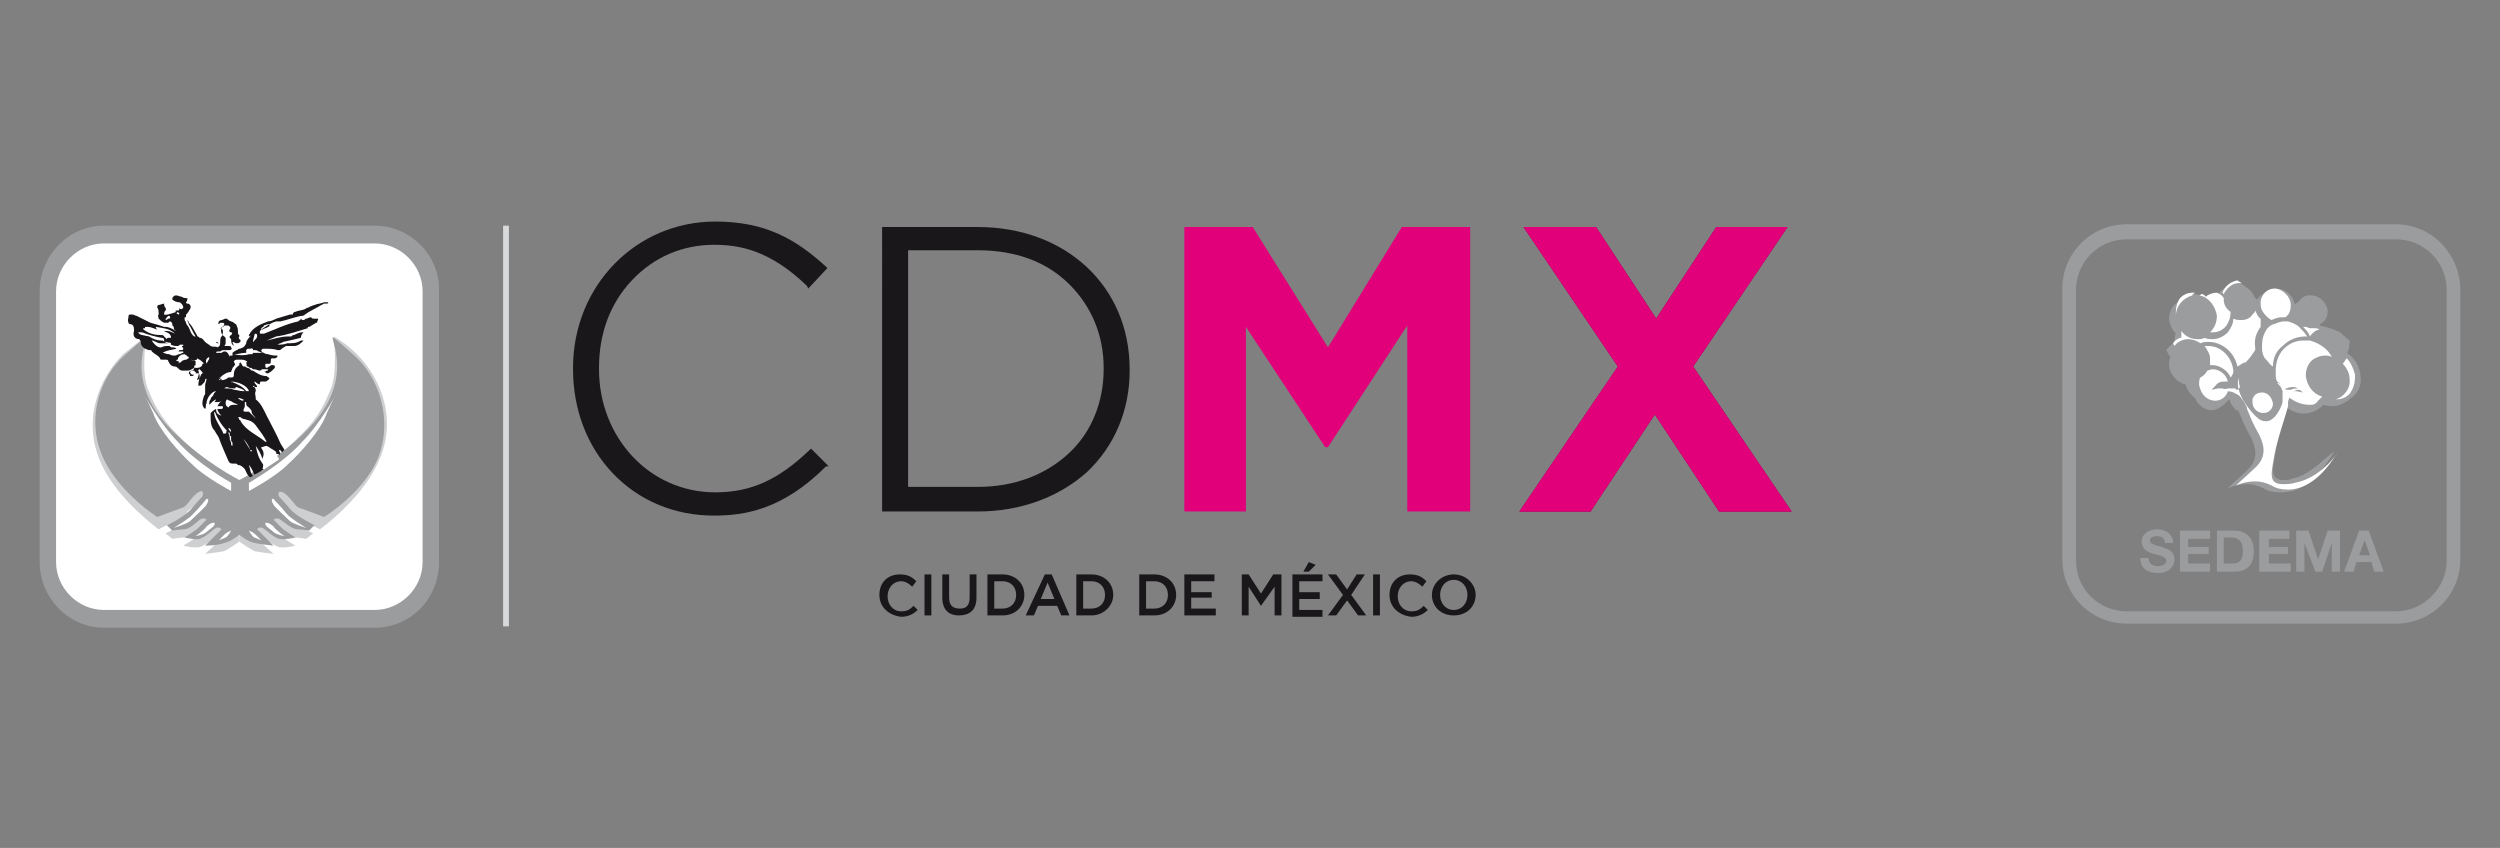 <?xml version="1.0" encoding="utf-8"?>
<!-- Generator: Adobe Illustrator 16.0.3, SVG Export Plug-In . SVG Version: 6.00 Build 0)  -->
<!DOCTYPE svg PUBLIC "-//W3C//DTD SVG 1.1//EN" "http://www.w3.org/Graphics/SVG/1.1/DTD/svg11.dtd">
<svg version="1.1" id="Capa_1" xmlns="http://www.w3.org/2000/svg" xmlns:xlink="http://www.w3.org/1999/xlink" x="0px" y="0px"
	 width="182.8px" height="62px" viewBox="0 -15.1 182.8 62" style="enable-background:new 0 -15.1 182.8 62;" xml:space="preserve">
<rect x="0" y="-15.1" width="182.8" height="62" fill="#808080" stroke="none"/>
<g>
	<path style="fill:#FFFFFF;" d="M7.6,30.1c-2.3,0-4.1-1.9-4.1-4.1V6.2c0-2.3,1.8-4.1,4.1-4.1h19.8c2.3,0,4.1,1.9,4.1,4.1V26
		c0,2.3-1.8,4.1-4.1,4.1H7.6z"/>
	<path style="fill:#CECFD1;" d="M26.1,10.8c-0.4-0.4-1-0.9-1.7-1.3c0,0,0.3,2.6-0.2,3.8c-0.4,1-0.9,2.1-2.1,3.3
		c-2.4,2.5-4.6,3.7-4.6,3.7v4.2c0,0,0.7,0.5,1.1,0.7c0.5,0.1,1.4,0.2,1.4,0.2l-1.3-1.2c0,0,0.1-0.2,0.4-0.1c0.2,0.1,0.9,0.7,1.3,0.8
		c0.4,0.1,1.2-0.1,1.2-0.1s-0.8-0.5-1.1-0.7c-0.2-0.2-0.7-0.6-0.7-0.6s0.3-0.2,0.5,0c0.3,0.2,0.9,0.7,1.2,0.7c0.3,0,0.9,0.1,0.9,0.1
		l0.5-0.4c0,0-1.3-0.6-1.9-1.2c-0.5-0.6-0.8-1-0.8-1s0.3,0,0.7,0.3c0.5,0.3,0.4,0.4,0.6,0.6c0.3,0.2,1.9,1,1.9,1s2.9-2.1,4.1-4.6
		C29.2,15.8,27.9,12.6,26.1,10.8"/>
	<path style="fill:#CECFD1;" d="M9,10.8c0.5-0.4,1.1-0.9,1.7-1.3c0,0-0.4,2.6,0.1,3.8c0.4,1,0.9,2.1,2.1,3.3
		c2.4,2.5,4.6,3.7,4.6,3.7v4.2c0,0-0.7,0.5-1.1,0.7c-0.5,0.1-1.4,0.2-1.4,0.2l1.3-1.2c0,0-0.1-0.2-0.4-0.1c-0.2,0.1-0.9,0.7-1.3,0.8
		c-0.4,0.1-1.2-0.1-1.2-0.1s0.8-0.5,1.1-0.7c0.2-0.2,0.7-0.6,0.7-0.6s-0.3-0.2-0.5,0c-0.3,0.2-0.9,0.7-1.2,0.7
		c-0.3,0-0.9,0.1-0.9,0.1l-0.5-0.4c0,0,1.3-0.6,1.9-1.2c0.5-0.6,0.8-1,0.8-1s-0.3,0-0.7,0.3c-0.5,0.3-0.4,0.4-0.6,0.6
		c-0.3,0.2-1.9,1-1.9,1s-2.9-2.1-4.1-4.6C5.9,15.8,7.2,12.6,9,10.8"/>
	<path style="fill:#9B9C9E;" d="M25.8,10.8c-3.8-3.3,1.5,0.6-3.3,5.5c-2.4,2.4-5,3.7-5,3.7s-2.6-1.3-5-3.7c-4.8-4.9,0.5-8.8-3.3-5.5
		c-1.9,1.6-3,4.8-1.6,7.7c1.2,2.5,3.9,4.2,3.9,4.2s1.6-0.6,1.9-0.7c0.3-0.1,0.6-0.8,1.1-1.1c0.5-0.3,0.3,0.3,0.3,0.3
		s-0.3,0.3-0.8,0.9c-0.5,0.6-1.8,1.2-1.8,1.2l0.4,0.4c0,0,0.6-0.1,0.9-0.1c0.3,0,0.9-0.5,1.1-0.7c0.3-0.2,0.5,0,0.5,0
		s-0.4,0.4-0.6,0.6c-0.2,0.2-1,0.7-1,0.7s0.8,0.2,1.1,0.1c0.4-0.1,1-0.7,1.2-0.8c0.2-0.1,0.4,0.1,0.4,0.1l-1.2,1.2
		c0,0,0.9,0,1.4-0.2c0.5-0.1,1.1-0.6,1.1-0.6s0.6,0.5,1.1,0.6c0.5,0.1,1.4,0.2,1.4,0.2l-1.2-1.2c0,0,0.1-0.2,0.4-0.1
		c0.2,0.1,0.8,0.7,1.2,0.8c0.4,0.1,1.2-0.1,1.2-0.1s-0.8-0.5-1-0.7c-0.2-0.2-0.6-0.6-0.6-0.6s0.3-0.2,0.5,0c0.3,0.2,0.9,0.7,1.2,0.7
		c0.3,0,0.9,0.1,0.9,0.1l0.4-0.4c0,0-1.3-0.6-1.8-1.2c-0.5-0.6-0.8-0.9-0.8-0.9s-0.2-0.5,0.3-0.3c0.5,0.3,0.8,0.9,1.1,1.1
		c0.3,0.1,1.9,0.7,1.9,0.7s2.8-1.7,3.9-4.2C28.8,15.6,27.7,12.4,25.8,10.8"/>
	<path style="fill:#FFFFFF;" d="M16.9,20.2v0.6c0,0-1.9-1-2.8-1.9c-1-0.9-2.5-2.6-2.9-3.8c-0.5-1.1-0.7-1.4-0.7-1.4s1.2,2.2,2.5,3.5
		C14.4,18.8,16.9,20.2,16.9,20.2"/>
	<path style="fill:#FFFFFF;" d="M15,21.5c0,0,0.1-0.2,0.2-0.1c0.1,0.1-0.1,0.4-0.1,0.4c0,0.1-1,1-1.2,1.2c-0.2,0.2-1.2,0.5-1.2,0.5
		s1.2-0.7,1.5-1.1C14.6,22,15,21.5,15,21.5"/>
	<path style="fill:#FFFFFF;" d="M14.3,24.1c0,0,0.6-0.4,0.8-0.7c0.2-0.2,0.6-0.4,0.6-0.2c0,0.2-0.4,0.4-0.6,0.6
		C14.9,24,14.3,24.1,14.3,24.1"/>
	<path style="fill:#FFFFFF;" d="M16.9,23.7c0,0-0.3,0.1-0.5,0.3c-0.2,0.2-0.4,0.4-0.4,0.4s0.3-0.1,0.5-0.2
		C16.7,24.1,16.9,23.7,16.9,23.7"/>
	<path style="fill:#FFFFFF;" d="M18.2,20.2v0.6c0,0,1.9-1,2.8-1.9c1-0.9,2.5-2.6,2.9-3.8c0.5-1.1,0.7-1.4,0.7-1.4s-1.2,2.2-2.5,3.5
		C20.7,18.8,18.2,20.2,18.2,20.2"/>
	<path style="fill:#FFFFFF;" d="M20.1,21.5c0,0-0.1-0.2-0.2-0.1c-0.1,0.1,0.1,0.4,0.1,0.4c0,0.1,1,1,1.2,1.2
		c0.2,0.2,1.2,0.5,1.2,0.5s-1.2-0.7-1.5-1.1C20.6,22,20.1,21.5,20.1,21.5"/>
	<path style="fill:#FFFFFF;" d="M20.8,24.1c0,0-0.6-0.4-0.8-0.7c-0.2-0.2-0.6-0.4-0.6-0.2c0,0.2,0.4,0.4,0.6,0.6
		C20.2,24,20.8,24.1,20.8,24.1"/>
	<path style="fill:#FFFFFF;" d="M18.2,23.7c0,0,0.3,0.1,0.5,0.3c0.2,0.2,0.4,0.4,0.4,0.4s-0.3-0.1-0.5-0.2
		C18.4,24.1,18.2,23.7,18.2,23.7"/>
	<path style="fill:#FFFFFF;" d="M19.1,9C19.2,9,19.2,9,19.1,9c0.2-0.1,0.3-0.1,0.5-0.2c0.1,0,0.1,0,0.1-0.1c0-0.1-0.1-0.1-0.1-0.1
		c-0.1,0-0.1,0.1-0.2,0.1c-0.1,0.1-0.2,0.1-0.2,0.2C19.1,8.9,19.1,8.9,19.1,9C19.1,9,19.1,9,19.1,9"/>
	<path style="fill:#FFFFFF;" d="M17.9,17c-0.1-0.2-0.3-0.5-0.4-0.7C17.5,16.6,17.7,16.8,17.9,17c0.1,0.3,0.2,0.6,0.4,0.9
		c0,0,0.1,0.1,0.1,0.1c0,0,0,0,0,0c0.1,0,0-0.1,0-0.1C18.2,17.5,18.1,17.2,17.9,17"/>
	<path style="fill:#FFFFFF;" d="M20.3,17.9c0.1,0.1,0.1,0.2,0.1,0.3l0.1-0.1C20.4,18.1,20.4,18,20.3,17.9"/>
	<path style="fill:#FFFFFF;" d="M17,13.4L17,13.4c0.2,0,0.5,0.1,0.7,0.1c0,0,0.1,0,0.1,0c-0.2-0.2-0.4-0.3-0.6-0.3c0,0,0,0,0,0
		c-0.1,0,0,0.1-0.1,0.1c-0.2,0-0.3,0-0.5-0.1c0,0,0,0-0.1,0c-0.1,0-0.2,0-0.2,0.1h0.1C16.7,13.4,16.9,13.4,17,13.4"/>
	<path style="fill:#FFFFFF;" d="M20.1,18.2c-0.1,0-0.1-0.1-0.1-0.1c0-0.1-0.1-0.2-0.2-0.2c-0.2-0.1-0.3-0.2-0.5-0.3
		c-0.1,0-0.3,0.1-0.4,0.1c0,0.1,0,0.1,0.1,0.2c0.1,0.2,0.2,0.3,0.1,0.6c0,0,0,0.1,0,0.1c-0.1-0.3-0.3-0.7-0.5-1
		c0.1,0.4,0.3,0.9,0.5,1.3c0.1,0.1,0.1,0.3,0,0.4c0,0,0,0,0.1,0c0,0,0,0,0,0c0,0,0,0,0,0l1.2-0.8C20.3,18.2,20.2,18.2,20.1,18.2"/>
	<path style="fill:#FFFFFF;" d="M15.6,15c0,0.1,0,0.2,0,0.3c0.1,0.4,0.4,0.8,0.6,1.2c0,0.1,0.1,0.1,0.1,0.1c0,0,0,0,0,0
		c0,0,0.1,0,0.1,0c0,0,0,0,0,0c0-0.1,0-0.1,0-0.2C16.2,16,15.9,15.5,15.6,15"/>
	<path style="fill:#FFFFFF;" d="M16.9,17.1c0-0.1,0-0.2,0-0.3c0,0,0,0,0,0c0,0,0,0-0.1-0.1c0-0.1,0-0.1-0.1-0.2
		c0,0.1,0.1,0.3,0.1,0.4c0,0,0,0,0,0c0,0,0,0,0,0.1c0,0.1,0.1,0.2,0.1,0.3c0,0,0.1,0.1,0.1,0.1c0-0.1,0-0.1,0-0.2
		C17,17.2,16.9,17.1,16.9,17.1"/>
	<path style="fill:#FFFFFF;" d="M17.1,14.3c-0.1-0.1-0.3-0.1-0.4-0.2c-0.1,0-0.1,0.1-0.1,0.3c0,0.2,0.1,0.2,0.2,0.3
		c0.1-0.1,0.2-0.2,0.4-0.2c0,0,0.1,0,0.1,0c0.1,0,0.1,0,0.2,0C17.3,14.4,17.2,14.4,17.1,14.3"/>
	<path style="fill:#FFFFFF;" d="M17.7,15.4c-0.1,0-0.1-0.1-0.2-0.1c0,0-0.1,0-0.1,0c0,0.1,0.1,0.1,0.1,0.2c0,0,0,0.1,0,0.1
		c0.5,0.7,1.2,1,1.8,1.5c0,0,0,0,0.1,0c0,0,0,0,0,0c-0.2-0.4-0.5-0.8-0.8-1.2C18.4,15.6,18,15.6,17.7,15.4"/>
	<path style="fill:#FFFFFF;" d="M18,14.4C18,14.3,18,14.3,18,14.4c-0.1-0.1-0.1,0-0.1,0c0,0.1,0,0.2,0,0.3c0,0.1-0.1,0.2-0.1,0.3
		c0,0.1,0.1,0.1,0.1,0.1c0.1,0,0.1,0,0.2,0h0c0,0,0.1,0,0.1,0c0,0,0.1,0.1,0.1,0.1c0.1,0.1,0.2,0.2,0.4,0.4c0-0.2-0.2-0.3-0.3-0.5
		c0-0.1-0.1-0.2-0.2-0.3C18.1,14.6,18,14.5,18,14.4"/>
	<path style="fill:#FFFFFF;" d="M17.8,14.2c-0.1,0-0.2-0.1-0.4-0.1C17.5,14.1,17.6,14.2,17.8,14.2C17.8,14.2,17.8,14.2,17.8,14.2"/>
	<path style="fill:#FFFFFF;" d="M16.9,16.5c0-0.1-0.1-0.2-0.1-0.3c0,0,0,0,0,0.1C16.7,16.3,16.8,16.4,16.9,16.5"/>
	<path style="fill:#FFFFFF;" d="M18.3,19.6C18.3,19.5,18.4,19.6,18.3,19.6c0-0.3-0.1-0.5-0.3-0.8C18.1,19.1,18.1,19.3,18.3,19.6"/>
	<path style="fill:#FFFFFF;" d="M17,12.9c0.4,0.2,0.8,0.3,1.1,0.6c0,0,0.1,0,0.1,0c0,0,0,0,0.1,0C18.1,13.1,17.5,12.8,17,12.9
		c-0.1-0.1-0.1-0.1-0.1-0.1C16.9,12.9,17,12.9,17,12.9"/>
	<path style="fill:#1A171B;" d="M17.1,10.8C17.1,10.8,17.1,10.8,17.1,10.8c0.1,0,0.1,0,0.1,0c0,0,0,0,0,0c0,0,0,0,0,0
		c0.2,0,0.5-0.1,0.7-0.1c0,0,0.1,0,0.1,0c0-0.1,0-0.1,0-0.2c0,0,0.1-0.1,0.1-0.1c0,0,0,0,0.1,0c0,0,0.1,0,0.1,0c0,0,0.1,0,0.1,0
		c0,0,0,0,0.1,0c0,0,0,0.1,0,0.1c0,0,0.1,0,0.1,0c0.1,0,0.2,0,0.3,0.1c0.1,0,0.2,0.1,0.3,0.1c-0.2,0-0.4,0-0.6,0c0,0-0.1,0-0.1,0
		c0,0,0,0.1-0.1,0.1c-0.1,0-0.1,0-0.2,0C17.9,10.9,17.5,10.9,17.1,10.8C17.2,10.8,17.2,10.8,17.1,10.8
		C17.1,10.8,17.1,10.8,17.1,10.8L17.1,10.8C17.1,10.8,17.1,10.8,17.1,10.8C17.1,10.8,17.1,10.8,17.1,10.8 M18.5,10.1
		c0-0.1,0.1-0.2,0-0.2c0-0.2,0.1-0.4,0.1-0.5c0-0.1,0.1-0.1,0.1-0.1c0,0,0,0,0,0c0.1,0,0.1,0.1,0.1,0.2c0,0.1-0.1,0.2-0.2,0.3
		c-0.1,0.1-0.1,0.2-0.1,0.3c0,0.1-0.1,0.2-0.1,0.3c0,0,0,0-0.1,0C18.6,10.3,18.5,10.2,18.5,10.1 M19.6,8.6c0.1,0,0.1,0,0.1,0.1
		c0,0.1-0.1,0.1-0.1,0.1c-0.1,0.1-0.3,0.1-0.4,0.2c0,0,0,0-0.1,0c0,0,0,0,0,0c0-0.1,0-0.1,0-0.1c0.1-0.1,0.2-0.1,0.2-0.2 M17,10.7
		C17,10.7,17,10.7,17,10.7c0,0,0,0.1,0,0.2c0,0-0.1,0-0.1,0c0,0-0.1,0-0.1,0c0,0.1-0.1,0.1-0.1,0.2c0,0,0.1,0,0.1,0.1c0,0,0,0,0,0
		c0,0,0,0,0,0c0.1,0.1,0.1,0.2,0.1,0.2l0,0c0,0,0,0,0.1,0c0.1-0.1,0.2-0.2,0.3-0.2c0,0,0.1,0,0.1,0c0,0,0,0,0.1,0c0,0,0,0,0,0
		c0,0,0.1,0,0.1,0c0.1,0,0.3,0,0.4,0.1c0.1,0,0.1,0.1,0,0.1c0,0.1,0.1,0.2,0,0.2c0,0,0.1,0.1,0.1,0.1c0,0,0,0,0,0
		c0.1,0,0.1,0.1,0.2,0.1c0,0,0,0,0,0c0,0,0,0,0,0c0.1,0,0.1,0,0.2,0.1c0,0,0,0,0,0c0,0,0,0,0.1,0c0.1,0,0.3,0.1,0.4,0.1
		c0.1,0,0.1-0.1,0.2-0.1c0.1,0,0.1,0,0.2,0c0,0,0.1,0,0.1,0c0,0,0.1,0,0.1,0c0,0.1,0,0.1-0.1,0.1c-0.1,0.1-0.2,0.1-0.3,0.1
		c0,0,0.1,0,0.1,0c0.1,0,0.1,0,0.2,0.1c0,0,0.1,0,0.1,0c0.2-0.1,0.3-0.2,0.4-0.3c0.1-0.1,0.1-0.1,0.1-0.2c0-0.1-0.1-0.1-0.2-0.1
		c0,0,0,0,0,0c-0.1,0-0.1,0-0.2,0.1c-0.1,0-0.1,0.1-0.2,0.1c-0.1,0-0.1-0.1-0.1-0.2c0-0.1,0-0.1,0.1-0.1c0,0,0,0,0.1,0
		c0,0,0,0,0.1,0c0.1,0,0.1-0.1,0.1-0.2c0-0.1,0-0.2,0.1-0.2c0,0,0,0,0.1,0c0,0,0,0,0.1,0c0.1,0,0.2-0.1,0.2-0.2
		c-0.2,0-0.4,0-0.7-0.1c0,0,0.1,0,0.1,0c-0.1,0-0.3,0-0.4-0.1c-0.1,0-0.2-0.1-0.2-0.2c0,0,0.1-0.1,0.1-0.1c0.1,0,0.2,0,0.2,0
		c0.3,0,0.6,0,0.9,0.1c0,0,0,0,0.1,0c0.1,0,0.1,0,0.2-0.1c0.1-0.1,0.2-0.1,0.3-0.2c0.1,0,0.1,0,0.2,0c0.1,0,0.2,0,0.2,0
		c0,0,0,0,0.1,0c0,0,0,0,0.1,0c0.3,0,0.5-0.2,0.7-0.4c0,0,0,0-0.1,0c0,0-0.1,0-0.1,0C21.7,10,21.4,10,21,10
		c-0.2,0.1-0.5,0.1-0.7,0.1c0.1-0.1,0.3-0.1,0.4-0.2c0.5-0.1,0.9-0.2,1.3-0.3c0-0.2,0.1-0.3,0.2-0.4c0,0-0.1,0-0.1,0
		c-0.2,0-0.4,0.1-0.6,0.2c-0.1,0-0.1,0-0.2,0.1c-0.1,0-0.2,0-0.2,0c-0.6,0-1.1,0.2-1.6,0.3c0.2-0.1,0.5-0.2,0.7-0.3
		c0.8-0.1,1.6-0.4,2.3-0.6c0-0.1,0-0.1,0.1-0.1c0.1,0,0.1-0.1,0.2-0.1c0.1-0.1,0.2-0.1,0.3-0.2c0.1,0,0.1,0,0.1-0.1
		c0.1-0.2,0.1-0.2-0.1-0.2c0,0-0.1,0-0.1,0c0,0,0,0-0.1,0c0,0,0,0,0,0c-0.1,0-0.1-0.1-0.2-0.1c-0.1,0-0.2,0.1-0.3,0.1
		c-0.1,0-0.1,0.1-0.2,0.1c0,0,0,0-0.1,0c0,0,0,0-0.1-0.1c0,0.1-0.1,0.1-0.2,0.2c-0.9,0.2-1.7,0.6-2.5,0.9c-0.1,0-0.1,0-0.2,0h0
		c-0.1,0-0.1,0-0.1-0.1c0-0.1,0-0.1,0.1-0.2c0.3-0.2,0.7-0.5,1.1-0.6c0,0,0.1,0,0.1,0c0,0,0.1,0,0.2,0c0.5-0.1,1-0.3,1.5-0.4
		c0.1,0,0.2,0,0.3-0.1c0.4-0.3,0.9-0.5,1.2-0.7c0.1,0,0.1-0.1,0.2-0.1C24,7.1,24,7.1,24,7c0,0,0,0-0.1,0c0,0-0.1,0-0.1,0
		c0,0-0.1,0-0.1,0c-0.2,0.1-0.5,0.1-0.7,0.2c-0.1,0-0.2,0.1-0.3,0.1c0,0,0,0,0,0c-0.1,0.1-0.3,0.1-0.4,0.2c-0.2,0.1-0.5,0.1-0.7,0.2
		c-0.1,0-0.2,0.1-0.2,0.2c0,0,0,0,0,0c0,0-0.1,0-0.1,0c0,0-0.1,0-0.1,0c-0.3,0.1-0.7,0.2-1,0.3c-0.2,0.1-0.4,0.2-0.6,0.2
		c-0.5,0.2-1.1,0.4-1.4,1c0,0,0,0.1,0,0.1c0,0,0.1,0,0.1-0.1c0,0,0,0.1,0,0.1C18.2,9.6,18,9.8,18,10c0,0.1-0.1,0.1-0.1,0.2
		c-0.1,0.1-0.3,0.2-0.4,0.2c0,0,0,0,0,0c-0.1,0-0.1,0.1-0.2,0.1C17.1,10.6,17,10.7,17,10.7"/>
	<path style="fill:#1A171B;" d="M19.1,19.2L19.1,19.2C19.1,19.2,19.1,19.2,19.1,19.2L19.1,19.2z"/>
	<path style="fill:#1A171B;" d="M10.1,9.2C10.1,9.2,10.1,9.2,10.1,9.2c0.2,0,0.3,0,0.3,0c0.5,0.2,0.9,0.3,1.4,0.4
		c0.1,0,0.2,0,0.2,0.2c0,0.1,0,0.1,0.1,0.1h0.1h0c0.1,0.1,0.2,0,0.3,0.1c0,0,0,0.1,0,0.1c0.2,0.1,0.3,0.1,0.5,0.1
		c0.1,0,0.1-0.1,0.2-0.1h0h0c0,0,0.1,0,0.1,0c0,0,0.1,0,0.1,0c0,0.1,0,0.1-0.1,0.1c0,0.1,0.1,0.1,0.1,0.2c0,0,0,0.1-0.1,0.1
		c0,0,0,0-0.1,0c0,0,0,0-0.1,0c0,0.1-0.1,0.1,0,0.1c0,0,0,0,0.1,0c0,0,0,0,0.1,0c0,0,0.1,0,0.1,0c0,0.1,0,0.1,0,0.1
		c-0.1,0-0.2,0.1-0.3,0.1c-0.1,0-0.2,0.1-0.3,0.1c-0.1,0-0.3,0-0.4-0.1c0,0,0,0,0,0c0,0-0.1,0-0.1,0c0,0,0,0,0,0c0,0,0,0,0,0
		c-0.1,0-0.3-0.1-0.4-0.1c0.3-0.2,0.6-0.2,1-0.3c0,0,0,0,0,0s0,0,0,0c-0.1-0.1-0.2-0.1-0.3-0.1c-0.1,0-0.1,0-0.2-0.1
		c0,0-0.1,0-0.1,0c-0.2,0-0.3,0-0.5,0.1c0,0,0,0,0,0c0,0-0.1,0-0.1,0c-0.2,0-0.5-0.3-0.6-0.5c0.2,0,0.4,0.2,0.6,0.2c0,0,0,0,0.1,0
		c0,0,0,0,0.1,0c0,0,0.1,0,0.1,0c0,0,0,0,0,0c0.1,0,0.1,0,0.2,0c0,0,0.1,0,0.1,0c0,0,0,0,0,0c0,0,0,0,0,0c-0.1,0-0.3-0.1-0.4-0.2
		c0,0-0.1,0-0.1,0h0c0,0,0,0,0,0c-0.3,0-0.6-0.1-0.9-0.3C10.4,9.4,10.2,9.4,10.1,9.2 M10.6,8.9C10.6,8.9,10.7,8.9,10.6,8.9
		C10.7,8.9,10.7,8.9,10.6,8.9c0-0.1,0-0.1,0.1-0.1c0,0,0.1,0,0.1,0c0.2,0,0.4,0.1,0.7,0.2c-0.1-0.1-0.1-0.1-0.1-0.2
		c0.5,0.1,1,0.1,1.4,0.5c-0.2-0.1-0.4-0.2-0.6-0.2c0,0-0.1,0-0.2,0c0.1,0.1,0.4,0.1,0.5,0.4c0,0.1,0,0.1,0,0.1c0,0,0,0-0.1,0
		c-0.1,0-0.1,0-0.1,0c0,0-0.1,0-0.1,0.1c-0.1-0.1-0.2-0.2-0.3-0.3c0,0,0,0-0.1,0c-0.5,0-0.9-0.1-1.3-0.4c0,0,0,0,0,0
		C10.4,8.9,10.5,8.9,10.6,8.9 M12.9,7.8C12.9,7.8,12.9,7.8,12.9,7.8L12.9,7.8c0.1-0.1,0.1-0.1,0.2,0c0,0,0,0,0,0.1c0,0,0,0,0,0
		C13,7.9,12.9,7.8,12.9,7.8 M13.1,7.4L13.1,7.4C13.2,7.4,13.2,7.4,13.1,7.4c0.1,0.1,0,0.1,0,0.1C13.1,7.5,13.1,7.5,13.1,7.4
		C13.1,7.4,13.1,7.4,13.1,7.4 M13.3,10.1L13.3,10.1L13.3,10.1L13.3,10.1L13.3,10.1z M13.5,10.8c0,0,0,0.1,0,0.1
		C13.5,10.9,13.5,10.9,13.5,10.8C13.6,10.9,13.6,10.9,13.5,10.8c0.2,0.1,0.2,0.2,0.3,0.2h0c0,0,0,0.1,0,0.1c-0.1,0-0.1,0.1-0.2,0.1
		c-0.2,0-0.3,0.1-0.4,0.2c-0.1,0-0.2,0.1-0.2,0.1c0,0,0,0,0,0c0.2-0.2,0-0.2-0.1-0.2c0-0.1,0-0.1,0.1-0.1C13,11,13.2,10.8,13.5,10.8
		C13.4,10.8,13.5,10.8,13.5,10.8 M12.3,8.2C12.3,8.2,12.3,8.3,12.3,8.2c-0.1,0.1-0.2,0.1-0.2,0.1c0-0.1,0.1-0.2,0.2-0.3c0,0,0,0,0,0
		c0,0,0.1,0,0.1,0c0,0,0,0,0,0C12.5,8.2,12.4,8.2,12.3,8.2 M14.4,11.2v-0.1c0.2,0.1,0.4,0.2,0.5,0.4c0,0,0,0-0.1,0
		c0,0.2-0.2,0.3-0.4,0.3c0,0,0,0-0.1,0c0,0,0,0-0.1,0c0,0,0,0,0,0c0,0,0-0.1,0-0.1c0,0,0-0.1,0.1-0.1c0-0.1,0-0.2,0-0.3
		c-0.1-0.1-0.3,0-0.3-0.1C14.2,11.3,14.3,11.2,14.4,11.2 M14.8,12.2c-0.2,0.1-0.1,0.4-0.4,0.5c0.1-0.3,0.2-0.5,0.1-0.7
		c0,0,0-0.1,0.1-0.1h0C14.7,12,14.9,12.2,14.8,12.2 M15.3,11c0,0.1,0,0.2-0.1,0.3c0,0.1-0.1,0.1-0.1,0.2C15,11.2,15.1,11.1,15.3,11
		 M15.8,9.9C15.9,9.9,16,10,16,10c0,0,0,0,0,0C15.9,10,15.8,10,15.8,9.9 M16.6,13.2C16.6,13.2,16.6,13.2,16.6,13.2
		c0.2,0.1,0.4,0.1,0.6,0.1c0,0,0-0.1,0.1-0.1c0,0,0,0,0,0c0.2,0.1,0.4,0.1,0.6,0.3c0,0-0.1,0-0.1,0c-0.3,0-0.5-0.1-0.7-0.1h0
		c-0.2-0.1-0.4-0.1-0.6-0.1h-0.1C16.4,13.3,16.5,13.2,16.6,13.2 M16.9,12.8c0.5,0,1.2,0.3,1.3,0.7c0,0-0.1,0-0.1,0c0,0-0.1,0-0.1,0
		C17.8,13.2,17.4,13,16.9,12.8C17,12.9,16.9,12.9,16.9,12.8C16.9,12.8,16.9,12.8,16.9,12.8 M18.4,15c0,0.2,0.2,0.3,0.3,0.5
		c-0.1-0.1-0.2-0.2-0.4-0.4c0,0-0.1-0.1-0.1-0.1c0,0-0.1,0-0.1,0h0c-0.1,0-0.1,0-0.2,0c0,0-0.1,0-0.1-0.1c0-0.1,0.1-0.2,0.1-0.3
		c0-0.1,0-0.2,0-0.3c0,0,0.1,0,0.1,0c0,0,0,0,0,0.1c0,0.2,0.1,0.2,0.2,0.3C18.3,14.8,18.4,14.9,18.4,15 M18.7,16
		c0.3,0.4,0.6,0.8,0.8,1.2c0,0,0,0,0,0c0,0,0,0-0.1,0c-0.6-0.5-1.4-0.8-1.8-1.5c0,0,0-0.1-0.1-0.1c0-0.1-0.1-0.2-0.1-0.2
		c0,0,0,0,0.1,0c0.1,0,0.1,0,0.2,0.1C18,15.6,18.4,15.6,18.7,16 M18.4,17.9C18.4,17.9,18.4,17.9,18.4,17.9c-0.1,0-0.1,0-0.1-0.1
		c-0.2-0.3-0.3-0.5-0.5-0.8c-0.1-0.2-0.3-0.5-0.4-0.7c0.1,0.2,0.3,0.5,0.4,0.7c0.2,0.2,0.4,0.5,0.5,0.8
		C18.4,17.8,18.5,17.9,18.4,17.9 M17.4,14c0.2,0,0.3,0.1,0.4,0.1v0.1C17.6,14.2,17.5,14.1,17.4,14 M17.1,14.5c-0.1,0-0.3,0-0.4,0.2
		c-0.1-0.1-0.2-0.1-0.2-0.3c0-0.1,0-0.2,0.1-0.3c0.1,0.1,0.3,0.1,0.4,0.2c0.1,0.1,0.3,0.1,0.4,0.2c-0.1,0-0.1,0-0.2,0H17.1
		 M16.7,16.2L16.7,16.2c0.1,0,0.2,0.1,0.2,0.3C16.8,16.4,16.7,16.3,16.7,16.2 M16.9,17.3c0-0.1-0.1-0.2-0.1-0.3c0,0,0-0.1,0-0.1
		c0,0,0,0,0,0c0-0.1-0.1-0.3-0.1-0.4c0.1,0,0.1,0.1,0.1,0.2c0,0,0,0.1,0.1,0.1c0,0,0,0,0,0c0,0.1,0,0.2,0,0.3c0,0.1,0.1,0.1,0.1,0.2
		c0,0.1,0,0.1,0,0.2C16.9,17.5,16.9,17.4,16.9,17.3 M16.5,16.6C16.5,16.6,16.5,16.6,16.5,16.6c-0.1,0-0.1,0-0.1,0c0,0,0,0,0,0
		c-0.1,0-0.1,0-0.1-0.1c-0.2-0.4-0.5-0.8-0.6-1.2c0-0.1-0.1-0.2,0-0.3c0.2,0.5,0.5,1,0.9,1.4C16.5,16.4,16.6,16.5,16.5,16.6
		 M10.6,10.4L10.6,10.4c0.1,0,0.2,0.1,0.3,0.1c0,0,0.1,0,0.1,0c0,0,0,0,0,0c0,0,0.1,0,0.1,0.1c0.2,0.2,0.5,0.3,0.6,0.5
		c0,0.1,0.1,0.1,0.2,0.1c0,0,0.1,0,0.1,0c0,0,0,0,0.1,0c0.1,0,0.2,0,0.2,0.1c0.1,0.2,0.2,0.4,0.5,0.4c0.1,0,0.2,0.1,0.3,0.2
		c0.1,0.1,0.2,0.1,0.3,0.1c0.1,0,0.2,0,0.3,0c0.2,0,0.3-0.1,0.5-0.2c0,0.1-0.1,0.2-0.2,0.2c-0.1,0-0.2,0.1-0.2,0.2
		c0.1,0.1,0.1,0.1,0.1,0.2c0,0,0,0,0.1,0c0.1,0,0.1,0,0.2-0.1c0,0-0.1,0-0.1,0c-0.1,0-0.2-0.1-0.2-0.2c0-0.1,0.2-0.1,0.3-0.1
		c0,0.1,0.2,0.1,0.1,0.2c0,0,0.1,0,0.1,0c0,0,0.1,0,0.1,0c0,0,0.1,0,0.1,0.2c0,0.2-0.1,0.4-0.1,0.7c0,0,0,0,0.1,0
		c0.1,0,0.1,0,0.2-0.1c0,0,0,0,0,0c0.1-0.1,0.2-0.2,0.2-0.3c0-0.1,0-0.1,0.1-0.1h0c0,0.2-0.1,0.3-0.1,0.5c0,0.1,0,0.3,0,0.4
		c0,0.1,0,0.1,0,0.2c0,0.1-0.1,0.1-0.1,0.2c-0.1,0.3-0.2,0.7,0.1,0.9c0.1-0.1,0-0.3,0.1-0.4c0-0.4,0.4-0.9,0.7-0.9
		c-0.1,0.1-0.2,0.2-0.2,0.3c-0.1,0.1-0.2,0.2-0.2,0.3c-0.1,0.1-0.1,0.2-0.1,0.4c0.2-0.2,0.3-0.3,0.5-0.4c0,0.1-0.1,0.1-0.1,0.2
		c0.1,0,0.1,0,0.2,0c0.1,0,0.2,0,0.3-0.1c-0.1,0.1-0.2,0.2-0.3,0.4c0,0,0.1,0,0.1,0c0.1,0,0.2,0,0.2,0c0.1,0,0.1,0,0.1,0.1
		c0,0.1-0.1,0.1-0.1,0.1c0,0,0,0-0.1,0c-0.1,0-0.1,0-0.2,0c0,0.2,0.2,0.4,0.3,0.5c-0.3-0.1-0.4-0.2-0.4-0.5
		c-0.2,0.1-0.3,0.2-0.4,0.3c0,0,0,0.1,0,0.2c0,0.4,0,0.8,0.3,1.1c0.1,0.2,0.2,0.3,0.3,0.5c0.2,0.6,0.5,1.2,0.7,1.7
		c0.1,0.2,0.2,0.2,0.4,0.2c0,0,0,0,0.1,0c0.1,0,0.1,0,0.2,0.1c0.2,0,0.3,0.1,0.5,0.3c0.1,0.2,0.2,0.5,0.4,0.6l0.2-0.1
		c-0.2-0.2-0.2-0.5-0.3-0.8c0.2,0.2,0.3,0.5,0.4,0.7c0.1,0,0.7-0.4,0.7-0.4c0,0,0,0,0,0c0,0,0,0-0.1,0c0-0.1,0.1-0.3,0-0.4
		c-0.3-0.4-0.4-0.8-0.5-1.3c0.2,0.3,0.4,0.6,0.5,1c0-0.1,0-0.1,0-0.1c0.1-0.2,0.1-0.4,0-0.6c0,0-0.1-0.1-0.1-0.2
		c0.1,0,0.3-0.1,0.4-0.1c0.2,0.1,0.3,0.2,0.5,0.3c0.1,0.1,0.2,0.1,0.2,0.2c0,0.1,0,0.1,0.1,0.1c0.1,0,0.1,0,0.1,0.1l0.1-0.1
		c0-0.1-0.1-0.2-0.1-0.3c0.2,0,0.2,0.2,0.2,0.2c0.1-0.1,0.2-0.2,0.2-0.2c-0.1-0.2-0.2-0.3-0.3-0.5c-0.3-0.7-0.7-1.4-1-2
		c-0.2-0.4-0.4-0.9-0.8-1.2c0,0,0,0,0-0.1c0-0.2-0.1-0.3,0-0.5c0-0.1,0-0.2-0.1-0.3c0,0,0,0-0.1,0c0,0,0,0,0-0.1c0,0,0,0,0,0
		c0,0,0,0,0,0c0,0,0.1,0.1,0.2,0.1c0,0,0,0,0,0c0,0,0.1,0,0.1,0c0-0.2-0.2-0.2-0.2-0.4c0.1,0,0.2,0.2,0.4,0.2c0-0.1,0-0.2,0.1-0.2
		c0,0,0,0,0.1,0c0,0,0,0,0.1,0c0,0,0.1,0,0.1,0c0.1,0,0.2-0.1,0.3-0.2c0-0.1-0.1-0.1-0.2-0.2c-0.4,0-0.7-0.2-1-0.4c0,0-0.1,0-0.1,0
		c-0.1-0.1-0.2-0.2-0.3-0.2c-0.1,0-0.1-0.1-0.2-0.1c0,0,0,0-0.1,0c0,0,0,0,0,0c0,0-0.1-0.1-0.1-0.1c0-0.1-0.1-0.1-0.1-0.2
		c-0.1,0-0.1,0.1-0.1,0.1c0,0,0,0.1,0,0.1c-0.3,0.2-0.4,0.4-0.4,0.7c0,0.2-0.1,0.2-0.2,0.2c0,0,0,0-0.1,0c0,0,0,0,0,0
		c0,0-0.1,0-0.1,0c-0.1,0.1-0.3,0.2-0.5,0.2c0,0,0,0,0,0c0,0,0,0,0-0.1c-0.1,0-0.1,0.1-0.2,0.1c0,0,0,0,0,0c0-0.1,0.2-0.1,0.1-0.2
		c0,0-0.1,0-0.1,0.1c0-0.1,0-0.1,0.1-0.1c0.2-0.2,0.5-0.4,0.8-0.4c0-0.1,0.1-0.2,0.1-0.3c0,0,0.1-0.1,0.1-0.1c0,0,0-0.1,0.1-0.1
		c0-0.1-0.1-0.2-0.1-0.3c0,0,0,0,0,0c0,0-0.1,0-0.1,0c-0.1,0-0.1,0,0-0.1c0,0,0.1,0,0.1,0c0,0,0-0.1,0-0.1c-0.1-0.1-0.2-0.1-0.3-0.1
		c0,0,0,0,0,0c0,0,0,0,0,0c-0.1-0.2-0.1-0.3-0.3-0.4c0,0,0,0-0.1,0c-0.1,0-0.2,0.1-0.2,0.1c0,0-0.1,0-0.1,0c0,0,0,0,0,0
		c-0.1,0-0.2,0-0.3,0c0-0.1,0.1-0.1,0.1-0.1c0,0,0,0,0.1,0c0,0,0,0,0,0h0c0,0,0,0,0,0c0,0,0.1,0,0.1,0c0.1-0.1,0.2-0.1,0.3-0.1
		c0,0,0.1,0,0.1,0c0,0,0.1,0,0.1,0c0.1,0,0.1,0,0.2,0c0.1,0,0.2-0.1,0.1-0.2c0-0.1-0.1-0.1-0.2-0.1c0,0,0,0-0.1,0c0,0-0.1,0-0.1,0
		c0,0,0,0-0.1,0c0.1-0.1,0.1-0.2,0.1-0.3c0-0.1,0-0.1,0-0.2c0-0.1,0-0.1-0.1-0.2c-0.2-0.1-0.3-0.4-0.2-0.6c0-0.1,0.2-0.1,0.2-0.2
		c0,0,0,0,0.1,0c0,0,0.1,0,0.2,0c0,0,0,0,0,0c0,0,0,0,0,0c0.1,0.1,0.2,0.1,0.1,0.3c-0.1,0.1,0,0.2,0.1,0.2c0.1,0,0.1,0.1,0,0.2
		c-0.2,0.1-0.1,0.2,0,0.3c0,0.1,0,0.3,0.1,0.4c0,0,0.1,0.1,0.1,0.1c0-0.1-0.1-0.2-0.1-0.3c0.1,0,0.2,0.1,0.3,0.1
		c0.2,0,0.3-0.1,0.3-0.2c-0.1-0.1-0.2-0.2-0.1-0.3c0-0.1,0-0.1-0.1-0.2c0,0,0,0,0-0.1c0-0.2,0-0.3-0.1-0.5c0-0.1-0.1-0.1-0.2-0.2
		c-0.1-0.1-0.3-0.1-0.4-0.2c-0.1-0.1-0.1-0.1-0.2-0.1c-0.1,0-0.2,0.1-0.3,0.1c-0.1,0-0.2,0.1-0.2,0.1c0,0.1-0.1,0.1,0,0.2
		c0.1-0.1,0.1-0.1,0.2-0.1c0.1,0,0.2,0,0.2,0.1c0,0.1-0.1,0.2-0.3,0.3c0.1,0,0.2,0.1,0.2,0.2c0,0.1,0,0.3-0.1,0.4c0,0,0,0,0,0
		c-0.1,0.1-0.1,0.3-0.1,0.4c0,0.2,0,0.3-0.2,0.4c-0.1-0.1-0.3,0-0.5-0.1c-0.1-0.1-0.3-0.2-0.4-0.3c-0.1-0.1-0.2-0.3-0.4-0.3
		c-0.1-0.1-0.2-0.1-0.2-0.2c-0.2-0.3-0.3-0.6-0.5-0.8c-0.1-0.1-0.1-0.2-0.2-0.3c0,0.1,0.1,0.2,0.1,0.3c0.2,0.3,0.3,0.6,0.5,0.9
		c0,0,0,0-0.1,0c-0.3-0.2-0.3-0.6-0.5-0.8c-0.1-0.1-0.1-0.3-0.2-0.4c0,0,0-0.1,0-0.1c0,0,0-0.1,0-0.1c0.1,0,0.1,0,0.1-0.1
		c0-0.1,0-0.1,0.1-0.2c0.1-0.1,0.1-0.2,0.2-0.3c0.1-0.2,0-0.4-0.2-0.4c0,0-0.1,0-0.1-0.1c0,0,0.1-0.1,0.1-0.2c0,0,0,0,0-0.1
		c0,0,0,0,0,0c-0.1,0-0.3,0-0.4-0.1c-0.1,0-0.3-0.1-0.4-0.1c-0.1,0-0.2,0-0.3,0.2c0,0,0,0.1,0,0.1c0.1,0.1,0.3,0.2,0.5,0.2h0l0,0
		c0.1,0,0.3,0.2,0.3,0.4c0,0-0.1,0.1-0.1,0.1c0,0-0.1,0-0.1,0c0,0-0.1,0-0.1,0c0,0.1,0,0.1-0.1,0.1c0,0-0.1,0-0.1,0
		c-0.1,0-0.1,0.1,0,0.1c0,0,0,0,0,0C12.1,8,12,7.9,12,7.9c0-0.1,0-0.2,0.1-0.3c0.1-0.1,0-0.1,0-0.2C12,7.3,12,7.2,12,7.1
		c-0.1,0-0.3,0.1-0.4,0.1c-0.1,0-0.1,0.1-0.1,0.2c0.1,0.1,0.1,0.3,0.1,0.5c-0.1,0.1,0,0.2,0,0.3c0.1,0.1,0.2,0.2,0.4,0.3
		c0.1,0,0.2,0,0.2,0c0,0,0.1,0,0.1,0c0,0,0.1-0.1,0.1-0.1c0.1,0,0.2,0.1,0.2,0.2c0,0.1,0,0.1,0.1,0.2c0,0.2,0.1,0.3,0.2,0.3
		c-0.1,0-0.1,0-0.2-0.1c-0.2-0.1-0.4-0.2-0.6-0.2c0,0,0,0-0.1,0c-0.3-0.1-0.6-0.2-1-0.3C10.8,8.4,10.4,8.2,10,8
		C9.9,8,9.8,7.9,9.7,7.9c0,0-0.1,0-0.1,0c0,0,0,0-0.1,0c0,0-0.1,0-0.1,0.1c0,0.2-0.1,0.3,0,0.5c0,0,0,0.1,0.1,0.1
		c0.3,0,0.3,0.3,0.3,0.5c-0.1,0.3,0,0.6,0.4,0.6c0,0.1,0.1,0.1,0.1,0.2c0,0,0,0.1,0,0.1C10.3,10,10.3,10.2,10.6,10.4"/>
	<path style="fill:#9B9C9E;" d="M27.4,1.4H7.6C5,1.4,2.9,3.6,2.9,6.2V26c0,2.6,2.1,4.8,4.7,4.8h19.8c2.6,0,4.7-2.1,4.7-4.8V6.2
		C32.2,3.6,30,1.4,27.4,1.4 M27.4,2.7c1.9,0,3.5,1.6,3.5,3.5V26c0,1.9-1.6,3.5-3.5,3.5H7.6c-1.9,0-3.5-1.6-3.5-3.5V6.2
		c0-1.9,1.6-3.5,3.5-3.5H27.4z"/>
	<line style="fill:none;stroke:#D8D9DA;stroke-width:0.423;stroke-miterlimit:10;" x1="37" y1="30.7" x2="37" y2="1.4"/>
	<path style="fill:#9B9C9E;" d="M175.2,2.4c2,0,3.7,1.6,3.7,3.7v19.8c0,2-1.7,3.7-3.7,3.7h-19.7c-2,0-3.7-1.6-3.7-3.7V6.1
		c0-2,1.6-3.7,3.7-3.7H175.2 M175.2,1.3h-19.7c-2.6,0-4.7,2.1-4.7,4.7v19.8c0,2.6,2.1,4.7,4.7,4.7h19.7c2.6,0,4.7-2.1,4.7-4.7V6.1
		C179.9,3.5,177.8,1.3,175.2,1.3"/>
	<polygon style="fill:#231F20;" points="165.5,6 165.5,6 165.5,6 	"/>
	<path style="fill:#231F20;" d="M165.5,6L165.5,6L165.5,6z"/>
	<path style="fill:#9B9C9E;" d="M167.2,14.7c-0.1,0.7-0.6,2.1-0.8,3.2c-0.2,1.2-0.5,2.1,0.6,2.1c0.2,0,0.4,0,0.6-0.1
		c1.1-0.2,2.1-1.2,2.7-1.7c0.1-0.1,0.3-0.2,0.4-0.3c-1,1.7-2,2.3-1.7,2.1c-0.1,0.1-0.2,0.2-0.4,0.3c-0.6,0.5-1.3,0.6-1.9,0.6
		c-0.5,0-0.9-0.1-1.2-0.3c-0.4-0.2-0.8-0.3-1.2-0.3c-0.8,0-1.4,0.3-1.4,0.3h0c0,0,0.3-0.3,1.4-1.3c1.1-1,0.4-2.1,0.3-2.4
		c-0.2-0.4-0.3-0.4-0.9-1.9c0,0,0-0.1-0.1-0.1c0,0-0.1,0-0.1,0c-0.2-0.2-0.4-0.5-0.5-0.8c-0.1,0.1-0.2,0.2-0.3,0.3l0,0l0,0l0,0
		c0,0-0.5,0.5-1,0.5c-0.5,0-1-0.4-1.2-0.9c-0.3-0.2-0.6-0.6-0.7-1c-0.6-0.1-1.1-0.7-1.2-1.3c0-0.2,0-0.5,0.1-0.7
		c-0.1-0.1-0.2-0.3-0.3-0.5c0,0,0.1-0.2,0.6-0.6c0,0,0-0.5,0.1-0.6c-0.3-0.3-0.4-0.6-0.5-1c0-0.6,0.2-1,0.6-1.3l0.4-0.3l0,0
		c0.2-0.2,0.5-0.3,0.8-0.3c0,0,0.5,0,0.9,0.3c0.2-0.1,0.5-0.2,0.8-0.2h0h0h0c0,0,0.1-0.2,0.5-0.5c0.3-0.2,0.3-0.2,0.3-0.2
		c0,0,0.4-0.3,0.8-0.3h0c0.5,0.3,0.9,0.8,1.3,1.3c0.1-0.1,0.2-0.2,0.3-0.3l0.4-0.3l0,0v0c0.2-0.1,0.4-0.2,0.7-0.2
		c0.7,0,1.3,0.5,1.4,1.2c0-0.1,0.1-0.1,0.2-0.2c0.1-0.1,0.3-0.2,0.4-0.3l0,0c0.2-0.1,0.4-0.2,0.6-0.2c0.6,0,1.1,0.5,1.2,1.1
		c0,0.4-0.1,0.7-0.4,0.9h0c-0.1,0.1-0.2,0.1-0.2,0.2c0.4,0.1,0.9,0.2,1.3,0.4c0.2,0.1,0.3,0.1,0.4,0.3c0.2,0.1,0.3,0.3,0.5,0.4
		c0,0,0,0.8-0.2,0.9c0,0,0.9,0.5,1,1.7c0.1,0.7-0.2,1.3-0.7,1.6l0,0c-0.1,0.1-0.2,0.2-0.4,0.3c-0.3,0.2-0.6,0.3-1,0.3
		c-0.3,0-0.6-0.1-0.6-0.1l0,0c0,0-1.2,1.3-2.7,0.2"/>
	<path style="fill:#FFFFFF;" d="M163.8,12.5c-0.3,0.2-0.2,1,0.3,1.8c0.2,0.3,0.5,0.7,0.8,1c0.3,0.3,0.5,0.4,0.8,0.4
		c0.5,0,0.9-0.6,1.1-1.1c0.1-0.2,0.1-0.3,0.1-0.5c0-0.2,0-0.4,0-0.6c-0.1-0.3-0.2-0.4-0.3-0.5c-0.1-0.1-0.1-0.1-0.1-0.1
		c0,0,0.1,0,0.1,0c0.2,0.1,0.4,0.2,0.5,0.4c0,0.1,0.1,0.1,0.2,0.1c0.1,0,0.1,0,0.2,0c0.2-0.1,0.4-0.1,0.5-0.1c0.2,0,0.2,0.1,0.2,0.1
		c0,0-0.1,0-0.1,0c-0.4,0-0.6,0.3-0.7,0.6c-0.1,0.2-0.1,0.3-0.1,0.4c0,0,0,0.1,0,0.2c-0.1,0.5-0.8,2.4-1,3.6
		c-0.2,1.2-0.5,2.1,0.6,2.1c0.2,0,0.7,0,0.9-0.1c1.8-0.3,3.1-2.1,3.1-2.2c-1.2,2-2.5,2.7-3.6,2.7c-0.5,0-0.9-0.1-1.2-0.3
		c-0.4-0.2-0.8-0.3-1.2-0.3c-0.8,0-1.4,0.3-1.4,0.3c0,0,0.3-0.3,1.4-1.3c1.1-1,0.4-2.1,0.3-2.4c-0.2-0.4-0.3-0.4-0.9-1.9
		c0,0,0-0.1,0-0.1c-0.2-0.4-0.4-0.7-0.6-0.9c-0.1,0-0.1-0.1-0.2-0.1c-0.3-0.2-0.6-0.2-0.8-0.2c-0.1,0-0.2,0-0.2,0
		c0.2-0.2,0.4-0.2,0.6-0.2c0.1,0,0.2,0,0.3,0c0,0,0.1,0,0.1,0.1l0.1,0l0,0c0.1,0,0.1-0.1,0.2-0.2C163.6,12.5,163.8,12.5,163.8,12.5"
		/>
	<path style="fill:#FFFFFF;" d="M165.4,13.6c0.4,0,0.7,0.3,0.8,0.8v0c0,0.4-0.3,0.7-0.7,0.7c-0.4,0-0.8-0.3-0.8-0.8
		c0-0.1,0-0.2,0-0.2C164.8,13.8,165,13.6,165.4,13.6"/>
	<path style="fill:#9B9C9E;" d="M171.1,11.2c-0.3-0.8-1-1.4-1.8-1.6c0.2-0.3,0.5-0.4,0.8-0.4h0c0.1,0,0.3,0,0.4,0.1
		c0.1,0.1,0.3,0.1,0.4,0.2c0.2,0.2,0.4,0.4,0.4,0.7l0,0c0,0.2-0.1,0.3-0.1,0.4l0,0.1l0.1,0.1l0,0C171.2,11,171.2,11.1,171.1,11.2"/>
	<path style="fill:#9B9C9E;" d="M169,8.5c-0.1,0-0.2,0-0.3-0.1c-0.4-0.1-0.7-0.5-0.7-0.9c0-0.3,0.1-0.5,0.2-0.7
		c0.2-0.2,0.4-0.3,0.6-0.3h0c0.5,0,1,0.5,1,1c0,0.4-0.2,0.8-0.6,0.9C169.1,8.5,169.1,8.5,169,8.5L169,8.5"/>
	<path style="fill:#FFFFFF;" d="M168.9,9.5c-0.1-0.3-0.3-0.5-0.5-0.7c0.1,0,0.1,0,0.2,0c0.1,0,0.2,0.1,0.3,0.1h0c0.1,0,0.2,0,0.3,0
		c0.1,0,0.3,0,0.4,0.1C169.4,9,169.1,9.2,168.9,9.5L168.9,9.5"/>
	<path style="fill:#FFFFFF;" d="M170.8,14.1c0.6-0.2,1.1-0.8,1-1.5c0-0.4-0.2-0.8-0.5-1.1c0.1-0.1,0.2-0.3,0.3-0.4l0,0
		c0.3,0.3,0.5,0.8,0.6,1.2l0,0.1c0,0.5-0.1,0.9-0.4,1.3C171.5,14,171.2,14.1,170.8,14.1"/>
	<path style="fill:#FFFFFF;" d="M166.1,8.3c-0.2-0.1-0.3-0.2-0.4-0.3c-0.2-0.2-0.4-0.5-0.4-0.8c0-0.1,0-0.2,0-0.3
		c0.1-0.5,0.5-0.9,1-0.9h0c0.6,0,1.2,0.6,1.2,1.2c0,0.4-0.1,0.7-0.4,0.9c-0.1,0-0.2,0-0.3,0l0,0C166.6,8.1,166.3,8.2,166.1,8.3"/>
	<path style="fill:#9B9C9E;" d="M170.3,13.9c-0.7,0-1.3-0.6-1.3-1.3c0-0.3,0.1-0.7,0.3-0.9c0.2-0.2,0.5-0.3,0.8-0.3h0
		c0.3,0,0.5,0.1,0.8,0.3l0,0c0.3,0.3,0.5,0.6,0.5,1c0.1,0.6-0.4,1.2-1,1.2C170.5,13.9,170.4,13.9,170.3,13.9L170.3,13.9"/>
	<path style="fill:#9B9C9E;" d="M164.9,7c0,0.6-0.4,1.1-1,1.1c-0.3,0-0.5-0.1-0.7-0.3c-0.3-0.2-0.4-0.5-0.5-0.9c0-0.1,0-0.1,0-0.2
		c0-0.6,0.5-1,1-1C164.3,5.8,164.9,6.3,164.9,7"/>
	<path style="fill:#FFFFFF;" d="M166.2,11.7c-0.2-0.1-0.3-0.3-0.5-0.5c-0.2-0.2-0.3-0.5-0.3-0.8c0-0.1,0-0.2,0-0.2
		c0-0.5,0.1-0.9,0.4-1.3c0.1-0.1,0.3-0.3,0.5-0.3c0.2-0.1,0.5-0.2,0.7-0.2h0c0.1,0,0.2,0,0.3,0c0.3,0.1,0.6,0.2,0.8,0.4
		c0.2,0.2,0.4,0.4,0.6,0.7l-0.1,0c-0.6,0-1.2,0.2-1.7,0.7C166.4,10.6,166.2,11.1,166.2,11.7"/>
	<path style="fill:#FFFFFF;" d="M168.9,14.5c-0.6,0-1.1-0.2-1.6-0.6c0.1-0.2,0.3-0.4,0.5-0.4h0l0.1,0l0.5,0.1l-0.4-0.3
		c0,0-0.1-0.1-0.3-0.1h0c-0.1,0-0.3,0-0.5,0.1l0,0l0,0l-0.1,0c0,0,0,0-0.1,0c-0.1-0.2-0.3-0.4-0.5-0.5c-0.1-0.2-0.1-0.4-0.1-0.6
		l0-0.1c0,0,0-0.1,0-0.1c0-0.6,0.2-1.2,0.6-1.6c0.4-0.4,0.9-0.6,1.4-0.6h0c0.1,0,0.2,0,0.3,0c0.1,0,0.1,0,0.2,0
		c0.7,0.2,1.3,0.6,1.6,1.2c-0.2-0.1-0.3-0.1-0.5-0.1h0c-0.4,0-0.8,0.2-1,0.4c-0.3,0.3-0.4,0.7-0.4,1.1c0.1,0.7,0.5,1.3,1.2,1.5l0,0
		c-0.1,0.1-0.2,0.2-0.3,0.3l0,0C169.3,14.5,169.1,14.5,168.9,14.5L168.9,14.5"/>
	<path style="fill:#FFFFFF;" d="M162,14.2c-0.5,0-0.9-0.3-1.1-0.8c0-0.1-0.1-0.2-0.1-0.4c0-0.2,0-0.4,0.1-0.5
		c0.2-0.1,0.4-0.3,0.5-0.5c0.1,0,0.2-0.1,0.4-0.1h0c0.5,0,1,0.4,1.1,0.9c-0.1,0-0.1,0-0.2,0h0c-0.2,0-0.5,0-0.7,0.3l-0.3,0.3
		l0.5-0.1c0,0,0,0,0.1,0h0c0.2,0,0.4,0,0.6,0.2C162.8,13.9,162.4,14.2,162,14.2L162,14.2"/>
	<path style="fill:#FFFFFF;" d="M161.8,9.2c-0.1,0-0.1,0-0.2,0c0.3-0.3,0.5-0.7,0.5-1.2c-0.1-0.7-0.6-1.4-1.3-1.5
		c0.1,0,0.1-0.1,0.2-0.1l0,0c0.1,0,0.2,0.1,0.2,0.1l0.1,0.1l0.1-0.1c0.2-0.1,0.4-0.2,0.7-0.2h0c0.2,0.1,0.4,0.2,0.5,0.4
		c0,0,0,0.1,0,0.1c0,0.4,0.2,0.7,0.5,0.9c0,0.4-0.1,0.7-0.3,1C162.5,9.1,162.1,9.2,161.8,9.2L161.8,9.2"/>
	<path style="fill:#9B9C9E;" d="M166.3,14.3c-0.1-0.4-0.5-0.8-0.9-0.8h0c-0.4,0-0.6,0.2-0.8,0.5l-0.1,0l-0.1,0l-0.1,0
		c-0.1,0-0.1,0-0.2,0.1l0,0c-0.4-0.8-0.4-1.4-0.3-1.5l0.3-0.3l-0.4,0c-0.1,0-0.2,0-0.3,0.1c0-0.1,0.1-0.2,0.1-0.3
		c0-0.1,0.1-0.1,0.1-0.2c0.2-0.2,0.4-0.3,0.6-0.4c0.1,0,0.3-0.1,0.4-0.1h0c0.2,0,0.4,0,0.6,0.1c0.3,0.1,0.5,0.3,0.7,0.5
		c0,0.2,0.1,0.5,0.2,0.7l0,0.1c0,0,0,0,0.1,0c0.1,0.1,0.1,0.3,0.2,0.4C166.6,13.8,166.5,14,166.3,14.3L166.3,14.3"/>
	<path style="fill:#9B9C9E;" d="M160.5,6.7c0.7,0,1.3,0.6,1.4,1.4c0,0.5-0.2,1-0.7,1.2c-0.1,0.1-0.3,0.1-0.5,0.1
		c-0.7,0-1.3-0.6-1.4-1.4c-0.1-0.7,0.4-1.2,1-1.3C160.4,6.7,160.4,6.7,160.5,6.7"/>
	<path style="fill:#FFFFFF;" d="M163.1,12.5c-0.2-0.5-0.8-0.9-1.3-0.9h0c-0.1,0-0.1,0-0.2,0c0-0.1,0-0.3,0-0.5
		c0-0.3-0.2-0.6-0.4-0.9c0.1,0,0.2,0,0.3,0h0c0.9,0,1.7,0.8,1.8,1.8l0,0.1C163.3,12.2,163.2,12.4,163.1,12.5"/>
	<path style="fill:#FFFFFF;" d="M163.6,11.7c-0.2-1-1.1-1.8-2.1-1.8h0c-0.2,0-0.4,0-0.6,0.1c-0.3-0.2-0.6-0.3-0.9-0.3h0
		c-0.4,0-0.8,0.2-1,0.5c0-0.1-0.1-0.1-0.1-0.2l0,0c0.1-0.2,0.3-0.3,0.5-0.4l0.1,0l0-0.1l0,0l0,0c0-0.2,0-0.3,0-0.4
		c0.3,0.4,0.7,0.6,1.2,0.6h0c0.2,0,0.3,0,0.5-0.1c0.2,0.1,0.4,0.1,0.6,0.1h0c0.4,0,0.8-0.2,1.1-0.5c0.2-0.3,0.4-0.6,0.4-1
		c0.2,0.1,0.4,0.1,0.6,0.1h0c0.3,0,0.6-0.1,0.8-0.4c0.1-0.1,0.2-0.2,0.2-0.3c0.1,0.2,0.2,0.5,0.4,0.6c0,0.1,0,0.2,0,0.3
		c0,0.1,0,0.2,0,0.3c-0.3,0.4-0.5,0.9-0.4,1.5c0,0.1,0,0.1,0,0.2c-0.2,0.3-0.4,0.6-0.7,0.9C164,11.4,163.8,11.6,163.6,11.7 M159.1,8
		c0-0.1,0-0.2,0-0.3c0-0.4,0.1-0.7,0.3-1c0.2-0.2,0.5-0.4,0.9-0.4h0h0.1l0.1,0l0,0c-0.1,0.1-0.2,0.1-0.2,0.2
		C159.6,6.7,159.1,7.3,159.1,8 M162.6,6.4c0,0-0.1-0.1-0.1-0.1l0,0c0.2-0.5,0.6-0.8,1.1-0.9h0c0.1,0.1,0.2,0.1,0.3,0.2
		c-0.1,0-0.1,0-0.2,0h0C163.2,5.6,162.8,6,162.6,6.4"/>
	<path style="fill:#9B9C9E;" d="M160.3,12.4c-0.1,0-0.1,0-0.2,0c-0.6-0.1-1-0.6-1-1.2c0-0.2,0-0.4,0.1-0.6c0.2-0.3,0.5-0.6,0.9-0.6
		h0c0.3,0,0.6,0.1,0.8,0.3c0.3,0.2,0.4,0.5,0.4,0.9c0,0.2,0,0.4-0.1,0.6c-0.1,0.2-0.2,0.3-0.4,0.4C160.6,12.3,160.4,12.4,160.3,12.4
		L160.3,12.4"/>
	<path style="fill:#9B9C9E;" d="M157.1,25.7c0,0.4,0.3,0.6,0.7,0.6c0.2,0,0.6-0.1,0.6-0.4c0-0.3-0.5-0.4-0.9-0.5
		c-0.4-0.1-0.9-0.3-0.9-0.9c0-0.6,0.6-0.9,1.1-0.9c0.6,0,1.2,0.3,1.2,1h-0.6c0-0.4-0.3-0.5-0.6-0.5c-0.2,0-0.5,0.1-0.5,0.3
		c0,0.2,0.1,0.3,0.9,0.5c0.2,0.1,0.9,0.2,0.9,0.9c0,0.5-0.4,1-1.2,1c-0.7,0-1.3-0.3-1.3-1.1H157.1z"/>
	<polygon style="fill:#9B9C9E;" points="159.4,23.7 161.6,23.7 161.6,24.3 160,24.3 160,24.9 161.5,24.9 161.5,25.4 160,25.4 
		160,26.1 161.6,26.1 161.6,26.7 159.4,26.7 	"/>
	<path style="fill:#9B9C9E;" d="M162.1,23.7h1.3c0.8,0,1.4,0.5,1.4,1.5c0,0.9-0.4,1.5-1.4,1.5h-1.3V23.7z M162.7,26.1h0.6
		c0.4,0,0.7-0.2,0.7-0.9c0-0.6-0.2-1-0.9-1h-0.5V26.1z"/>
	<polygon style="fill:#9B9C9E;" points="165.2,23.7 167.4,23.7 167.4,24.3 165.9,24.3 165.9,24.9 167.3,24.9 167.3,25.4 165.9,25.4 
		165.9,26.1 167.5,26.1 167.5,26.7 165.2,26.7 	"/>
	<polygon style="fill:#9B9C9E;" points="167.9,23.7 168.8,23.7 169.5,25.8 169.5,25.8 170.2,23.7 171.1,23.7 171.1,26.7 170.5,26.7 
		170.5,24.6 170.5,24.6 169.8,26.7 169.3,26.7 168.5,24.6 168.5,24.6 168.5,26.7 167.9,26.7 	"/>
	<path style="fill:#9B9C9E;" d="M172.5,23.7h0.7l1.1,3h-0.7l-0.2-0.7h-1.1l-0.2,0.7h-0.7L172.5,23.7z M172.5,25.5h0.8l-0.4-1.1h0
		L172.5,25.5z"/>
	<path style="fill:#1A171B;" d="M64.3,28.4L64.3,28.4c0-0.9,0.6-1.5,1.5-1.5c0.6,0,0.9,0.2,1.2,0.5l-0.3,0.4
		c-0.2-0.2-0.5-0.4-0.8-0.4c-0.6,0-1,0.5-1,1.1v0c0,0.6,0.4,1.1,1,1.1c0.4,0,0.6-0.1,0.9-0.4l0.3,0.3c-0.3,0.3-0.7,0.5-1.2,0.5
		C65,29.9,64.3,29.3,64.3,28.4"/>
	<rect x="67.6" y="26.9" style="fill:#1A171B;" width="0.5" height="3"/>
	<path style="fill:#1A171B;" d="M68.9,28.6v-1.7h0.5v1.7c0,0.6,0.3,0.8,0.8,0.8c0.5,0,0.7-0.3,0.7-0.8v-1.7h0.5v1.7
		c0,0.9-0.5,1.3-1.3,1.3C69.4,29.9,68.9,29.5,68.9,28.6"/>
	<path style="fill:#1A171B;" d="M72.2,26.9h1.1c0.9,0,1.6,0.6,1.6,1.5v0c0,0.8-0.6,1.5-1.6,1.5h-1.1V26.9z M73.3,29.4
		c0.6,0,1-0.4,1-1v0c0-0.6-0.4-1-1-1h-0.6v2H73.3z"/>
	<path style="fill:#1A171B;" d="M76.4,26.9h0.5l1.3,3h-0.6l-0.3-0.7h-1.4l-0.3,0.7H75L76.4,26.9z M77.1,28.7l-0.5-1.2l-0.5,1.2H77.1
		z"/>
	<path style="fill:#1A171B;" d="M78.7,26.9h1.1c0.9,0,1.6,0.6,1.6,1.5v0c0,0.8-0.7,1.5-1.6,1.5h-1.1V26.9z M79.8,29.4
		c0.6,0,1-0.4,1-1v0c0-0.6-0.4-1-1-1h-0.6v2H79.8z"/>
	<path style="fill:#1A171B;" d="M83.3,26.9h1.1c0.9,0,1.6,0.6,1.6,1.5v0c0,0.8-0.6,1.5-1.6,1.5h-1.1V26.9z M84.4,29.4
		c0.6,0,1-0.4,1-1v0c0-0.6-0.4-1-1-1h-0.6v2H84.4z"/>
	<polygon style="fill:#1A171B;" points="86.6,26.9 88.8,26.9 88.8,27.4 87.1,27.4 87.1,28.2 88.6,28.2 88.6,28.6 87.1,28.6 
		87.1,29.4 88.9,29.4 88.9,29.9 86.6,29.9 	"/>
	<polygon style="fill:#1A171B;" points="90.8,26.9 91.3,26.9 92.2,28.3 93.1,26.9 93.7,26.9 93.7,29.9 93.2,29.9 93.2,27.8 
		92.2,29.2 92.2,29.2 91.3,27.8 91.3,29.9 90.8,29.9 	"/>
	<path style="fill:#1A171B;" d="M94.5,26.9h2.2v0.5H95v0.8h1.5v0.5H95v0.8h1.7v0.5h-2.2V26.9z M95.7,26l0.5,0.2l-0.5,0.5h-0.4
		L95.7,26z"/>
	<polygon style="fill:#1A171B;" points="98.2,28.4 97.1,26.9 97.7,26.9 98.5,28 99.2,26.9 99.8,26.9 98.8,28.4 99.9,29.9 99.3,29.9 
		98.5,28.8 97.7,29.9 97.1,29.9 	"/>
	<rect x="100.4" y="26.9" style="fill:#1A171B;" width="0.5" height="3"/>
	<path style="fill:#1A171B;" d="M101.6,28.4L101.6,28.4c0-0.9,0.6-1.5,1.5-1.5c0.6,0,0.9,0.2,1.2,0.5l-0.3,0.4
		c-0.2-0.2-0.5-0.4-0.8-0.4c-0.6,0-1,0.5-1,1.1v0c0,0.6,0.4,1.1,1,1.1c0.4,0,0.6-0.1,0.9-0.4l0.3,0.3c-0.3,0.3-0.7,0.5-1.2,0.5
		C102.3,29.9,101.6,29.3,101.6,28.4"/>
	<path style="fill:#1A171B;" d="M104.7,28.4L104.7,28.4c0-0.8,0.7-1.5,1.6-1.5c0.9,0,1.6,0.7,1.6,1.5v0c0,0.8-0.6,1.5-1.6,1.5
		C105.3,29.9,104.7,29.2,104.7,28.4 M107.3,28.4L107.3,28.4c0-0.6-0.4-1.1-1-1.1s-1,0.5-1,1.1v0c0,0.6,0.4,1.1,1,1.1
		S107.3,29,107.3,28.4"/>
	<path style="fill:#1A171B;" d="M52.2,22.6c-2.9,0-5.5-1.1-7.4-3.1c-1.9-2-2.9-4.7-2.9-7.6v-0.1c0-6,4.6-10.7,10.4-10.7
		c3.7,0,5.9,1.3,8.1,3.3l0.1,0.1L59.1,6L59,5.8c-2.7-2.6-4.9-3-6.8-3c-2.3,0-4.4,0.9-6,2.6c-1.6,1.7-2.4,3.9-2.4,6.4v0.1
		c0,5,3.7,9,8.5,9c2.6,0,4.6-0.9,6.9-3.1l0.1-0.1l1.3,1.3L60.4,19C57.2,22.2,54.4,22.6,52.2,22.6"/>
	<path style="fill:#1A171B;" d="M71.5,22.3h-7V1.5h7c6.4,0,11.1,4.3,11.1,10.4v0.1c0,2.9-1.1,5.5-3.1,7.4
		C77.5,21.2,74.7,22.3,71.5,22.3 M66.4,20.5h5.1c2.7,0,5-0.9,6.7-2.5c1.6-1.5,2.5-3.7,2.5-6.1v-0.1c0-2.4-0.9-4.5-2.5-6.1
		c-1.7-1.7-4-2.5-6.7-2.5h-5.1V20.5z"/>
	<polygon style="fill:#E1007A;" points="86.6,1.5 91.6,1.5 97.1,10.3 102.5,1.5 107.5,1.5 107.5,22.3 102.9,22.3 102.9,8.7 
		97.1,17.6 96.9,17.6 91.1,8.8 91.1,22.3 86.6,22.3 	"/>
	<polygon style="fill:#E1007A;" points="118.3,11.7 111.4,1.5 116.7,1.5 121.1,8.2 125.5,1.5 130.7,1.5 123.8,11.7 131,22.3 
		125.7,22.3 121,15.2 116.3,22.3 111.1,22.3 	"/>
	<polygon style="fill:#7C0042;" points="118.3,11.7 111.4,1.5 116.7,1.5 121.1,8.2 125.5,1.5 130.7,1.5 123.8,11.7 131,22.3 
		125.7,22.3 121,15.2 116.3,22.3 111.1,22.3 	"/>
	<polygon style="fill:#E1007A;" points="118.3,11.7 111.4,1.5 116.7,1.5 121.1,8.2 125.5,1.5 130.7,1.5 123.8,11.7 131,22.3 
		125.7,22.3 121,15.2 116.3,22.3 111.1,22.3 	"/>
</g>
</svg>
